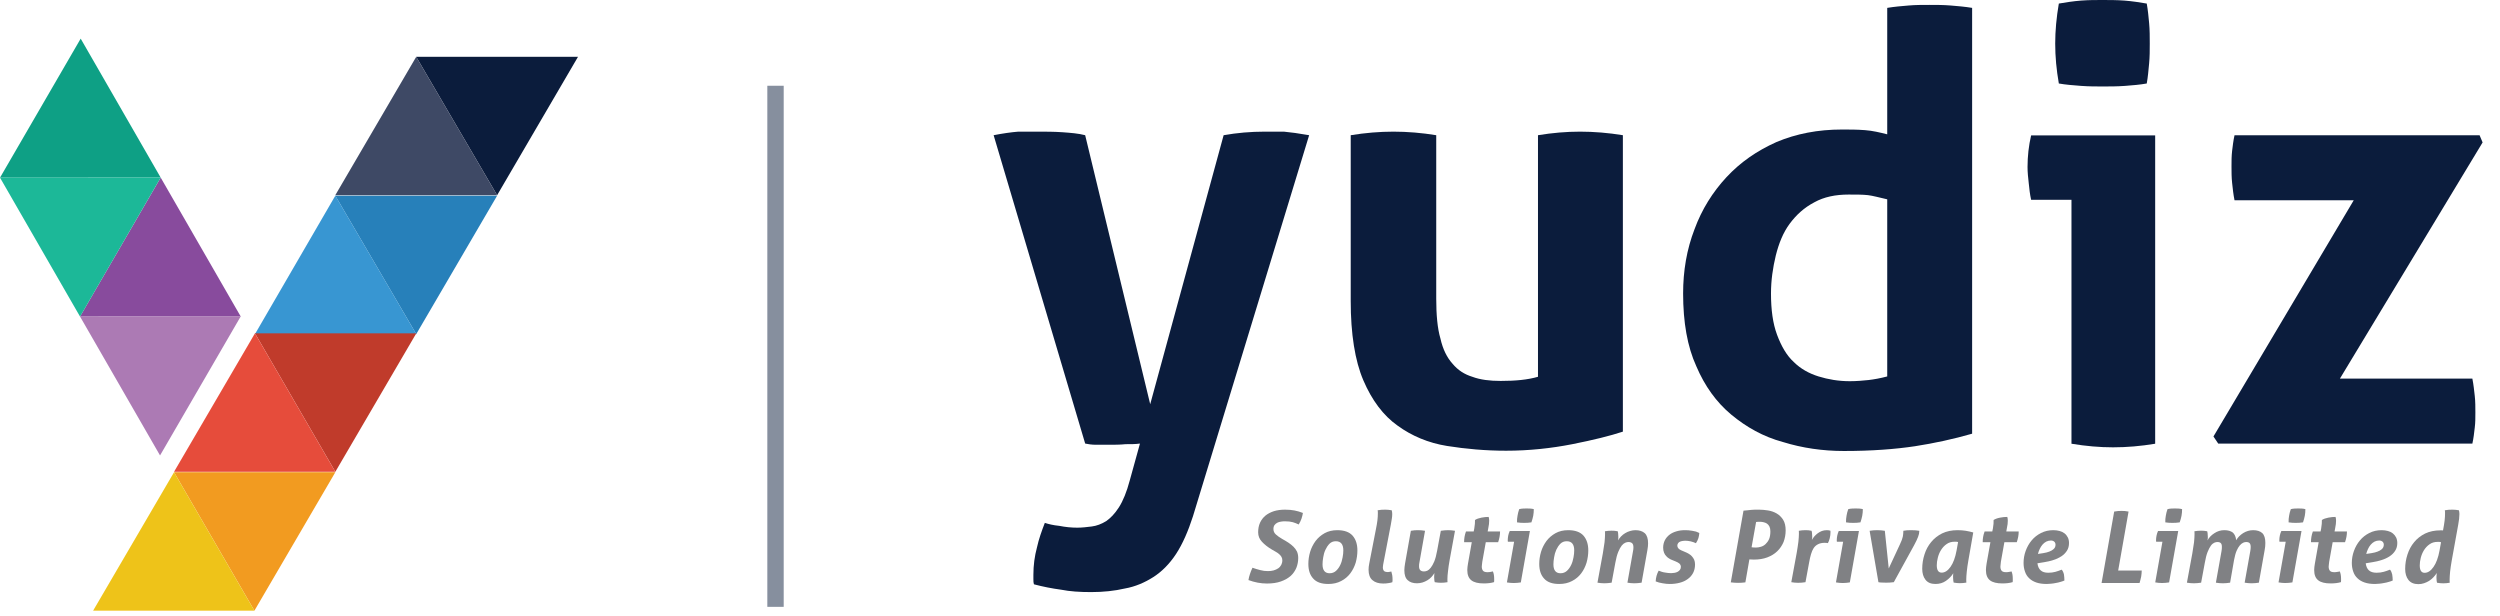 <svg width="73" height="18" viewBox="0 0 73 18" fill="none" xmlns="http://www.w3.org/2000/svg">
<path d="M31.687 12.952C31.775 12.97 31.88 12.987 32.003 12.987H32.372C32.531 12.987 32.706 12.987 32.865 12.97C33.023 12.97 33.163 12.97 33.287 12.952L32.988 14.032C32.9 14.363 32.794 14.624 32.671 14.816C32.548 15.007 32.425 15.129 32.302 15.216C32.161 15.303 32.021 15.355 31.88 15.373C31.739 15.39 31.599 15.408 31.458 15.408C31.282 15.408 31.107 15.39 30.931 15.355C30.755 15.338 30.614 15.303 30.509 15.268C30.421 15.495 30.333 15.739 30.28 15.982C30.21 16.244 30.175 16.505 30.175 16.784V16.905C30.175 16.958 30.175 17.01 30.192 17.062C30.456 17.132 30.72 17.184 30.983 17.219C31.247 17.271 31.529 17.289 31.863 17.289C32.214 17.289 32.548 17.254 32.847 17.184C33.146 17.132 33.427 17.01 33.673 16.853C33.92 16.696 34.148 16.47 34.342 16.174C34.535 15.878 34.693 15.512 34.834 15.077L38.227 3.948C37.928 3.896 37.682 3.861 37.489 3.844H36.926C36.522 3.844 36.117 3.879 35.73 3.948L33.586 11.803L31.687 3.948C31.493 3.896 31.265 3.879 31.019 3.861C30.773 3.844 30.526 3.844 30.298 3.844H29.735C29.524 3.861 29.278 3.896 29.014 3.948L31.687 12.952Z" fill="#0B1C3C"/>
<path d="M39.441 8.79C39.441 9.748 39.564 10.531 39.81 11.106C40.056 11.681 40.39 12.134 40.812 12.43C41.217 12.726 41.709 12.935 42.254 13.022C42.799 13.109 43.379 13.161 43.977 13.161C44.645 13.161 45.295 13.091 45.911 12.97C46.526 12.848 47.018 12.726 47.388 12.604V3.948C46.966 3.879 46.544 3.844 46.139 3.844C45.735 3.844 45.331 3.879 44.909 3.948V11.002C44.61 11.089 44.258 11.123 43.819 11.123C43.502 11.123 43.221 11.089 42.992 11.002C42.764 10.932 42.57 10.81 42.412 10.618C42.254 10.444 42.131 10.2 42.061 9.887C41.973 9.591 41.938 9.19 41.938 8.72V3.948C41.516 3.879 41.094 3.844 40.689 3.844C40.285 3.844 39.863 3.879 39.441 3.948V8.79Z" fill="#0B1C3C"/>
<path d="M55.107 3.922C54.896 3.869 54.685 3.817 54.456 3.8C54.228 3.782 53.999 3.782 53.788 3.782C53.085 3.782 52.452 3.904 51.872 4.148C51.291 4.409 50.817 4.74 50.412 5.175C50.008 5.611 49.692 6.116 49.481 6.691C49.252 7.283 49.147 7.91 49.147 8.571C49.147 9.407 49.27 10.121 49.533 10.696C49.779 11.271 50.114 11.741 50.553 12.107C50.993 12.472 51.485 12.751 52.065 12.908C52.628 13.082 53.225 13.169 53.841 13.169C54.65 13.169 55.335 13.117 55.915 13.03C56.478 12.943 57.041 12.821 57.586 12.664V0.23C57.375 0.195 57.164 0.177 56.953 0.16C56.742 0.143 56.531 0.143 56.337 0.143C56.144 0.143 55.933 0.143 55.739 0.16C55.529 0.177 55.318 0.195 55.107 0.23V3.922ZM55.107 10.992C54.913 11.044 54.72 11.079 54.562 11.097C54.403 11.114 54.21 11.131 54.017 11.131C53.683 11.131 53.384 11.079 53.102 10.992C52.821 10.905 52.575 10.766 52.382 10.574C52.17 10.383 52.012 10.104 51.889 9.773C51.766 9.442 51.713 9.042 51.713 8.571C51.713 8.188 51.766 7.823 51.854 7.457C51.942 7.109 52.065 6.795 52.258 6.534C52.452 6.273 52.68 6.064 52.979 5.907C53.261 5.75 53.595 5.681 53.981 5.681C54.21 5.681 54.386 5.681 54.544 5.698C54.685 5.715 54.878 5.768 55.107 5.82V10.992Z" fill="#0B1C3C"/>
<path d="M60.487 12.957C60.909 13.027 61.313 13.062 61.7 13.062C62.105 13.062 62.509 13.027 62.931 12.957V3.953H59.309C59.239 4.25 59.204 4.563 59.204 4.876C59.204 5.033 59.221 5.19 59.239 5.347C59.256 5.521 59.274 5.678 59.309 5.834H60.487V12.957ZM60.768 2.508C60.997 2.525 61.208 2.525 61.401 2.525C61.595 2.525 61.823 2.525 62.052 2.508C62.28 2.491 62.491 2.473 62.685 2.438C62.72 2.247 62.737 2.038 62.755 1.846C62.773 1.654 62.773 1.463 62.773 1.271C62.773 1.08 62.773 0.871 62.755 0.679C62.737 0.488 62.72 0.296 62.685 0.104C62.491 0.07 62.263 0.035 62.034 0.017C61.806 -9.75105e-08 61.577 0 61.384 0C61.19 0 60.997 -9.75105e-08 60.768 0.017C60.54 0.035 60.311 0.07 60.118 0.104C60.048 0.505 60.012 0.906 60.012 1.271C60.012 1.654 60.048 2.038 60.118 2.438C60.311 2.473 60.54 2.491 60.768 2.508Z" fill="#0B1C3C"/>
<path d="M64.773 12.954H72.193C72.228 12.797 72.245 12.641 72.263 12.484C72.281 12.345 72.281 12.205 72.281 12.049C72.281 11.892 72.281 11.718 72.263 11.561C72.245 11.404 72.228 11.23 72.193 11.056H68.325L72.492 4.159L72.404 3.95H65.248C65.213 4.107 65.195 4.264 65.178 4.403C65.16 4.56 65.16 4.699 65.16 4.856C65.16 5.013 65.16 5.187 65.178 5.343C65.195 5.5 65.213 5.674 65.248 5.848H68.729L64.633 12.745L64.773 12.954Z" fill="#0B1C3C"/>
<path d="M36.499 16.76C36.478 16.821 36.464 16.879 36.455 16.938C36.633 17.004 36.811 17.039 36.995 17.039C37.152 17.039 37.289 17.019 37.403 16.978C37.517 16.938 37.613 16.882 37.689 16.816C37.762 16.749 37.817 16.668 37.855 16.578C37.89 16.488 37.908 16.392 37.908 16.293C37.908 16.223 37.896 16.163 37.873 16.107C37.846 16.055 37.814 16.009 37.77 15.965C37.727 15.921 37.677 15.884 37.622 15.846C37.566 15.808 37.505 15.774 37.438 15.736C37.365 15.692 37.304 15.652 37.257 15.608C37.208 15.565 37.184 15.512 37.184 15.445C37.184 15.399 37.196 15.361 37.216 15.332C37.237 15.303 37.266 15.28 37.298 15.263C37.33 15.248 37.365 15.236 37.406 15.231C37.444 15.225 37.482 15.222 37.517 15.222C37.613 15.222 37.689 15.231 37.75 15.248C37.809 15.265 37.867 15.289 37.922 15.315C37.957 15.26 37.983 15.202 38.004 15.144C38.024 15.086 38.036 15.03 38.045 14.978C37.96 14.946 37.879 14.92 37.8 14.906C37.721 14.891 37.63 14.882 37.523 14.882C37.403 14.882 37.295 14.897 37.199 14.926C37.102 14.958 37.018 15.001 36.951 15.056C36.884 15.112 36.831 15.181 36.793 15.263C36.755 15.347 36.738 15.44 36.738 15.544C36.738 15.652 36.776 15.742 36.849 15.82C36.922 15.898 37.018 15.977 37.143 16.049C37.181 16.073 37.216 16.093 37.254 16.113C37.292 16.133 37.324 16.157 37.35 16.18C37.377 16.203 37.4 16.229 37.417 16.258C37.435 16.287 37.444 16.322 37.444 16.36C37.444 16.412 37.432 16.459 37.412 16.496C37.391 16.534 37.362 16.569 37.324 16.595C37.286 16.621 37.24 16.641 37.19 16.656C37.138 16.671 37.082 16.676 37.021 16.676C36.948 16.676 36.875 16.668 36.799 16.647C36.72 16.627 36.645 16.604 36.572 16.578C36.542 16.641 36.519 16.702 36.499 16.76Z" fill="#808184"/>
<path d="M39.163 16.965C39.271 16.91 39.359 16.834 39.429 16.742C39.499 16.649 39.551 16.544 39.587 16.428C39.619 16.312 39.636 16.193 39.636 16.074C39.636 15.891 39.589 15.749 39.496 15.641C39.4 15.534 39.251 15.481 39.05 15.481C38.907 15.481 38.784 15.511 38.679 15.569C38.571 15.63 38.484 15.705 38.414 15.798C38.344 15.894 38.291 15.998 38.256 16.114C38.221 16.233 38.204 16.35 38.204 16.466C38.204 16.649 38.25 16.791 38.347 16.895C38.44 17 38.586 17.052 38.787 17.052C38.93 17.052 39.056 17.023 39.163 16.965ZM38.618 16.48C38.618 16.419 38.624 16.352 38.638 16.274C38.65 16.196 38.67 16.123 38.703 16.053C38.735 15.984 38.773 15.926 38.822 15.876C38.872 15.827 38.933 15.804 39.006 15.804C39.152 15.804 39.225 15.894 39.225 16.071C39.225 16.132 39.219 16.201 39.204 16.277C39.19 16.355 39.169 16.428 39.137 16.495C39.105 16.564 39.062 16.622 39.012 16.669C38.962 16.715 38.898 16.739 38.825 16.739C38.688 16.739 38.618 16.652 38.618 16.48Z" fill="#808184"/>
<path d="M39.982 16.455C39.976 16.487 39.97 16.519 39.967 16.548C39.965 16.58 39.962 16.609 39.962 16.635C39.962 16.774 39.999 16.876 40.075 16.94C40.151 17.007 40.256 17.039 40.388 17.039C40.443 17.039 40.495 17.036 40.542 17.027C40.589 17.021 40.627 17.012 40.656 17.001C40.659 16.986 40.659 16.972 40.662 16.957V16.914C40.662 16.873 40.659 16.832 40.653 16.795C40.644 16.757 40.635 16.719 40.627 16.688C40.609 16.693 40.589 16.696 40.568 16.699C40.548 16.702 40.533 16.705 40.525 16.705C40.507 16.705 40.49 16.702 40.472 16.699C40.455 16.696 40.44 16.69 40.425 16.682C40.411 16.673 40.402 16.658 40.393 16.641C40.385 16.624 40.379 16.6 40.379 16.568C40.379 16.548 40.382 16.519 40.388 16.487L40.612 15.32C40.624 15.26 40.633 15.201 40.641 15.149C40.65 15.097 40.653 15.051 40.653 15.01C40.653 14.966 40.647 14.929 40.638 14.9C40.571 14.888 40.507 14.882 40.452 14.882C40.42 14.882 40.385 14.882 40.341 14.885C40.297 14.888 40.259 14.894 40.227 14.9C40.23 14.917 40.23 14.932 40.233 14.946V15.001C40.233 15.053 40.23 15.117 40.221 15.193C40.212 15.271 40.195 15.361 40.175 15.463L39.982 16.455Z" fill="#808184"/>
<path d="M41.028 16.451C41.022 16.489 41.016 16.524 41.013 16.556C41.01 16.588 41.007 16.619 41.007 16.648C41.007 16.785 41.039 16.884 41.106 16.942C41.171 17.003 41.261 17.032 41.378 17.032C41.43 17.032 41.483 17.023 41.535 17.009C41.585 16.994 41.635 16.971 41.678 16.945C41.722 16.919 41.763 16.887 41.798 16.849C41.833 16.811 41.862 16.773 41.885 16.733C41.883 16.759 41.88 16.779 41.88 16.797C41.877 16.814 41.877 16.831 41.877 16.849C41.877 16.892 41.88 16.924 41.883 16.945C41.885 16.965 41.891 16.985 41.894 17C41.961 17.011 42.02 17.017 42.075 17.017C42.139 17.017 42.203 17.011 42.267 17C42.265 16.982 42.265 16.965 42.265 16.95V16.898C42.265 16.846 42.27 16.773 42.282 16.677C42.291 16.585 42.308 16.477 42.329 16.355L42.486 15.499C42.419 15.487 42.352 15.481 42.285 15.481C42.218 15.481 42.148 15.487 42.072 15.499L41.964 16.082C41.941 16.213 41.912 16.318 41.88 16.396C41.847 16.474 41.812 16.535 41.777 16.579C41.742 16.622 41.708 16.651 41.675 16.666C41.64 16.68 41.608 16.686 41.582 16.686C41.535 16.686 41.5 16.675 41.474 16.651C41.448 16.628 41.436 16.588 41.436 16.529C41.436 16.495 41.439 16.457 41.448 16.419L41.611 15.499C41.544 15.487 41.477 15.481 41.41 15.481C41.378 15.481 41.343 15.481 41.308 15.484C41.27 15.487 41.235 15.493 41.197 15.499L41.028 16.451Z" fill="#808184"/>
<path d="M42.866 16.453C42.86 16.491 42.854 16.522 42.851 16.554C42.848 16.586 42.845 16.615 42.845 16.644C42.845 16.787 42.886 16.885 42.965 16.946C43.044 17.007 43.163 17.036 43.327 17.036C43.443 17.036 43.542 17.024 43.627 16.998C43.63 16.984 43.63 16.966 43.63 16.952V16.906C43.63 16.816 43.618 16.74 43.592 16.685C43.572 16.691 43.548 16.697 43.522 16.7C43.496 16.705 43.467 16.708 43.434 16.708C43.37 16.708 43.327 16.694 43.303 16.665C43.28 16.636 43.268 16.595 43.268 16.546C43.268 16.525 43.271 16.502 43.274 16.479C43.277 16.456 43.28 16.43 43.283 16.403L43.385 15.832H43.746C43.764 15.776 43.779 15.727 43.787 15.678C43.796 15.628 43.802 15.576 43.802 15.518H43.44L43.458 15.422C43.467 15.379 43.472 15.341 43.478 15.303C43.481 15.268 43.484 15.236 43.484 15.204C43.484 15.161 43.478 15.123 43.469 15.094C43.405 15.094 43.335 15.1 43.259 15.115C43.184 15.129 43.119 15.152 43.07 15.184C43.07 15.213 43.07 15.248 43.067 15.292C43.064 15.335 43.058 15.382 43.049 15.431L43.032 15.518H42.807C42.787 15.573 42.772 15.628 42.764 15.678C42.755 15.727 42.752 15.779 42.752 15.832H42.976L42.866 16.453Z" fill="#808184"/>
<path d="M44.002 17.007C44.072 17.018 44.136 17.024 44.198 17.024C44.265 17.024 44.335 17.018 44.408 17.007L44.673 15.506H44.084C44.063 15.552 44.049 15.596 44.04 15.639C44.032 15.683 44.026 15.732 44.026 15.781C44.026 15.79 44.026 15.796 44.029 15.802V15.819H44.212L44.002 17.007ZM44.402 15.265C44.44 15.268 44.475 15.268 44.504 15.268C44.536 15.268 44.571 15.268 44.609 15.265C44.647 15.262 44.682 15.259 44.717 15.253C44.74 15.186 44.758 15.123 44.77 15.062C44.781 15.001 44.787 14.934 44.787 14.867C44.755 14.858 44.72 14.852 44.682 14.85C44.644 14.847 44.609 14.847 44.577 14.847C44.545 14.847 44.51 14.847 44.472 14.85C44.434 14.852 44.396 14.858 44.361 14.867C44.338 14.934 44.32 14.998 44.312 15.059C44.3 15.12 44.294 15.186 44.297 15.253C44.329 15.259 44.364 15.262 44.402 15.265Z" fill="#808184"/>
<path d="M45.905 16.965C46.013 16.91 46.101 16.834 46.171 16.742C46.241 16.649 46.293 16.544 46.328 16.428C46.36 16.312 46.378 16.193 46.378 16.074C46.378 15.891 46.331 15.749 46.238 15.641C46.142 15.534 45.993 15.481 45.792 15.481C45.649 15.481 45.526 15.511 45.421 15.569C45.313 15.63 45.226 15.705 45.156 15.798C45.086 15.894 45.033 15.998 44.998 16.114C44.963 16.233 44.946 16.35 44.946 16.466C44.946 16.649 44.992 16.791 45.089 16.895C45.182 17 45.328 17.052 45.529 17.052C45.672 17.052 45.797 17.023 45.905 16.965ZM45.36 16.48C45.36 16.419 45.366 16.352 45.38 16.274C45.392 16.196 45.412 16.123 45.444 16.053C45.477 15.984 45.514 15.926 45.564 15.876C45.614 15.827 45.675 15.804 45.748 15.804C45.894 15.804 45.967 15.894 45.967 16.071C45.967 16.132 45.961 16.201 45.946 16.277C45.932 16.355 45.911 16.428 45.879 16.495C45.847 16.564 45.803 16.623 45.754 16.669C45.704 16.715 45.64 16.739 45.567 16.739C45.43 16.739 45.36 16.652 45.36 16.48Z" fill="#808184"/>
<path d="M46.646 17.014C46.713 17.026 46.78 17.032 46.847 17.032C46.914 17.032 46.984 17.026 47.06 17.014L47.168 16.431C47.191 16.3 47.22 16.196 47.252 16.117C47.284 16.039 47.319 15.975 47.354 15.931C47.389 15.888 47.424 15.862 47.459 15.847C47.492 15.833 47.524 15.827 47.55 15.827C47.596 15.827 47.632 15.839 47.658 15.862C47.684 15.885 47.696 15.926 47.696 15.984C47.696 16.018 47.693 16.056 47.684 16.094L47.521 17.014C47.588 17.026 47.655 17.032 47.722 17.032C47.789 17.032 47.862 17.026 47.935 17.014L48.104 16.062C48.11 16.024 48.116 15.989 48.119 15.957C48.122 15.926 48.124 15.894 48.124 15.865C48.124 15.728 48.092 15.63 48.028 15.569C47.961 15.511 47.871 15.481 47.754 15.481C47.702 15.481 47.649 15.49 47.599 15.505C47.547 15.519 47.497 15.543 47.454 15.569C47.41 15.595 47.369 15.627 47.334 15.664C47.299 15.702 47.27 15.74 47.246 15.78C47.249 15.754 47.252 15.734 47.255 15.717V15.664C47.255 15.621 47.252 15.589 47.249 15.569C47.246 15.548 47.241 15.528 47.238 15.513C47.206 15.508 47.174 15.502 47.144 15.499C47.115 15.496 47.086 15.496 47.057 15.496C46.993 15.496 46.928 15.502 46.864 15.513C46.867 15.531 46.867 15.545 46.867 15.56V15.615C46.867 15.667 46.861 15.74 46.853 15.833C46.841 15.928 46.824 16.036 46.803 16.158L46.646 17.014Z" fill="#808184"/>
<path d="M48.926 16.393C48.976 16.413 49.014 16.434 49.04 16.457C49.066 16.483 49.081 16.515 49.081 16.553C49.081 16.588 49.072 16.617 49.054 16.64C49.034 16.666 49.011 16.683 48.984 16.698C48.958 16.713 48.926 16.721 48.894 16.727C48.862 16.733 48.83 16.736 48.801 16.736C48.742 16.736 48.681 16.73 48.62 16.718C48.556 16.71 48.494 16.689 48.433 16.663C48.38 16.759 48.351 16.863 48.346 16.977C48.407 17.003 48.474 17.02 48.55 17.032C48.626 17.047 48.696 17.052 48.757 17.052C48.859 17.052 48.955 17.041 49.045 17.017C49.136 16.994 49.212 16.959 49.279 16.91C49.346 16.863 49.398 16.805 49.437 16.733C49.474 16.663 49.495 16.579 49.495 16.483C49.495 16.431 49.486 16.384 49.471 16.347C49.454 16.309 49.431 16.274 49.404 16.245C49.378 16.216 49.346 16.19 49.311 16.17C49.276 16.149 49.241 16.132 49.203 16.117L49.089 16.068C49.016 16.036 48.978 15.99 48.978 15.931C48.978 15.902 48.987 15.879 49.002 15.859C49.016 15.839 49.037 15.824 49.06 15.815C49.084 15.807 49.11 15.798 49.136 15.795C49.162 15.792 49.186 15.789 49.206 15.789C49.258 15.789 49.314 15.795 49.372 15.809C49.431 15.824 49.48 15.841 49.521 15.862C49.553 15.812 49.579 15.76 49.594 15.711C49.608 15.661 49.617 15.612 49.62 15.563C49.591 15.548 49.559 15.534 49.524 15.522C49.486 15.513 49.451 15.505 49.413 15.499C49.375 15.493 49.337 15.487 49.299 15.484C49.261 15.481 49.229 15.481 49.197 15.481C49.107 15.481 49.025 15.493 48.949 15.516C48.87 15.54 48.803 15.571 48.748 15.615C48.69 15.659 48.646 15.714 48.614 15.775C48.582 15.839 48.564 15.911 48.564 15.992C48.564 16.048 48.573 16.097 48.59 16.138C48.605 16.178 48.628 16.213 48.655 16.239C48.681 16.268 48.707 16.291 48.739 16.309C48.771 16.329 48.801 16.344 48.833 16.355L48.926 16.393Z" fill="#808184"/>
<path d="M50.539 17.005C50.58 17.01 50.618 17.013 50.656 17.016C50.691 17.019 50.723 17.019 50.752 17.019C50.785 17.019 50.819 17.019 50.854 17.016C50.889 17.013 50.927 17.01 50.965 17.005L51.082 16.334C51.099 16.337 51.117 16.337 51.137 16.337C51.158 16.34 51.181 16.34 51.213 16.34C51.359 16.34 51.49 16.319 51.604 16.276C51.718 16.232 51.817 16.174 51.896 16.096C51.975 16.02 52.036 15.93 52.08 15.826C52.12 15.721 52.141 15.608 52.141 15.486C52.141 15.361 52.117 15.257 52.068 15.178C52.018 15.1 51.954 15.036 51.878 14.993C51.803 14.949 51.718 14.92 51.627 14.905C51.537 14.891 51.45 14.882 51.365 14.882H51.248C51.21 14.885 51.175 14.885 51.14 14.888C51.102 14.891 51.067 14.897 51.029 14.9C50.992 14.903 50.954 14.908 50.91 14.911L50.539 17.005ZM51.278 15.242C51.307 15.239 51.327 15.236 51.342 15.236H51.385C51.42 15.236 51.455 15.239 51.493 15.248C51.531 15.257 51.563 15.268 51.595 15.289C51.625 15.309 51.648 15.338 51.668 15.376C51.686 15.414 51.695 15.46 51.695 15.515C51.695 15.605 51.683 15.681 51.657 15.742C51.63 15.803 51.595 15.849 51.555 15.887C51.514 15.925 51.47 15.951 51.42 15.965C51.371 15.98 51.324 15.988 51.278 15.988C51.216 15.988 51.172 15.986 51.146 15.98L51.278 15.242Z" fill="#808184"/>
<path d="M52.306 17C52.373 17.012 52.44 17.018 52.507 17.018C52.574 17.018 52.645 17.012 52.72 17L52.828 16.416C52.843 16.332 52.86 16.254 52.881 16.184C52.901 16.114 52.927 16.053 52.959 16.004C52.992 15.955 53.035 15.917 53.088 15.891C53.137 15.865 53.205 15.85 53.283 15.85C53.304 15.85 53.321 15.85 53.336 15.853C53.35 15.856 53.362 15.856 53.374 15.859C53.397 15.821 53.415 15.772 53.429 15.714C53.444 15.656 53.45 15.601 53.45 15.545V15.519C53.45 15.511 53.45 15.505 53.447 15.496C53.417 15.487 53.383 15.481 53.342 15.481C53.289 15.481 53.242 15.49 53.199 15.505C53.155 15.522 53.114 15.545 53.079 15.571C53.041 15.598 53.009 15.63 52.98 15.661C52.951 15.696 52.927 15.731 52.907 15.766C52.91 15.74 52.913 15.72 52.916 15.702V15.65C52.916 15.606 52.913 15.574 52.91 15.554C52.907 15.534 52.901 15.513 52.898 15.499C52.866 15.493 52.834 15.487 52.805 15.484C52.776 15.481 52.747 15.481 52.717 15.481C52.653 15.481 52.589 15.487 52.525 15.499C52.528 15.516 52.528 15.531 52.528 15.545V15.601C52.528 15.653 52.522 15.725 52.513 15.818C52.502 15.914 52.484 16.021 52.464 16.143L52.306 17Z" fill="#808184"/>
<path d="M53.61 17.006C53.68 17.018 53.744 17.024 53.805 17.024C53.872 17.024 53.942 17.018 54.015 17.006L54.281 15.506H53.691C53.671 15.552 53.657 15.596 53.648 15.639C53.639 15.683 53.633 15.732 53.633 15.781C53.633 15.79 53.633 15.796 53.636 15.802V15.819H53.82L53.61 17.006ZM54.01 15.265C54.047 15.268 54.083 15.268 54.112 15.268C54.144 15.268 54.179 15.268 54.217 15.265C54.255 15.262 54.29 15.259 54.325 15.253C54.348 15.186 54.365 15.123 54.377 15.062C54.389 15.001 54.395 14.934 54.395 14.867C54.362 14.858 54.327 14.852 54.29 14.85C54.252 14.847 54.217 14.847 54.184 14.847C54.152 14.847 54.117 14.847 54.08 14.85C54.042 14.852 54.004 14.858 53.969 14.867C53.945 14.934 53.928 14.998 53.919 15.059C53.907 15.12 53.902 15.186 53.904 15.253C53.937 15.259 53.972 15.262 54.01 15.265Z" fill="#808184"/>
<path d="M54.85 17C54.882 17.008 54.923 17.011 54.97 17.011C55.013 17.014 55.051 17.014 55.078 17.014C55.104 17.014 55.139 17.014 55.18 17.011C55.221 17.008 55.261 17.005 55.299 17L55.889 15.926C55.944 15.824 55.985 15.74 56.008 15.676C56.032 15.615 56.043 15.56 56.043 15.513V15.499C55.976 15.487 55.897 15.481 55.81 15.481C55.766 15.481 55.725 15.481 55.687 15.484C55.646 15.487 55.608 15.493 55.577 15.499V15.531C55.577 15.569 55.571 15.615 55.562 15.67C55.55 15.725 55.524 15.801 55.48 15.891L55.151 16.599L55.037 15.499C54.964 15.487 54.888 15.481 54.809 15.481C54.736 15.481 54.666 15.487 54.593 15.499L54.85 17Z" fill="#808184"/>
<path d="M57.132 16.074C57.094 16.28 57.036 16.437 56.957 16.55C56.878 16.663 56.791 16.721 56.697 16.721C56.601 16.721 56.554 16.649 56.554 16.506C56.554 16.44 56.563 16.367 56.584 16.286C56.604 16.207 56.633 16.132 56.677 16.062C56.721 15.992 56.773 15.934 56.84 15.888C56.904 15.841 56.983 15.818 57.077 15.818H57.126C57.141 15.821 57.158 15.824 57.176 15.827L57.132 16.074ZM57.619 15.548C57.546 15.528 57.473 15.511 57.401 15.499C57.328 15.487 57.246 15.481 57.161 15.481C56.989 15.481 56.84 15.513 56.712 15.574C56.584 15.638 56.476 15.723 56.391 15.827C56.304 15.931 56.239 16.05 56.196 16.187C56.152 16.323 56.129 16.463 56.129 16.608C56.129 16.741 56.161 16.849 56.225 16.93C56.289 17.012 56.385 17.052 56.514 17.052C56.63 17.052 56.733 17.023 56.82 16.962C56.907 16.901 56.98 16.829 57.036 16.739C57.033 16.765 57.03 16.785 57.03 16.805V16.861C57.03 16.904 57.033 16.936 57.036 16.956C57.039 16.977 57.044 16.997 57.047 17.012C57.115 17.023 57.173 17.029 57.228 17.029C57.29 17.029 57.354 17.023 57.418 17.012C57.415 16.994 57.415 16.977 57.415 16.962V16.91C57.415 16.858 57.421 16.785 57.43 16.689C57.438 16.596 57.456 16.489 57.476 16.367L57.619 15.548Z" fill="#808184"/>
<path d="M58.009 16.453C58.003 16.49 57.998 16.522 57.995 16.554C57.992 16.586 57.989 16.615 57.989 16.644C57.989 16.786 58.03 16.885 58.108 16.946C58.187 17.007 58.307 17.036 58.47 17.036C58.587 17.036 58.686 17.024 58.77 16.998C58.773 16.984 58.773 16.966 58.773 16.952V16.905C58.773 16.816 58.762 16.74 58.736 16.685C58.715 16.691 58.692 16.697 58.666 16.699C58.639 16.705 58.61 16.708 58.578 16.708C58.514 16.708 58.47 16.694 58.447 16.665C58.423 16.636 58.412 16.595 58.412 16.546C58.412 16.525 58.415 16.502 58.418 16.479C58.42 16.456 58.423 16.43 58.426 16.403L58.528 15.832H58.89C58.908 15.776 58.922 15.727 58.931 15.678C58.94 15.628 58.946 15.576 58.946 15.518H58.584L58.601 15.422C58.61 15.379 58.616 15.341 58.622 15.303C58.625 15.268 58.628 15.236 58.628 15.204C58.628 15.161 58.622 15.123 58.613 15.094C58.549 15.094 58.479 15.1 58.403 15.115C58.327 15.129 58.263 15.152 58.213 15.184C58.213 15.213 58.213 15.248 58.211 15.292C58.208 15.335 58.202 15.382 58.193 15.431L58.175 15.518H57.951C57.93 15.573 57.916 15.628 57.907 15.678C57.898 15.727 57.895 15.779 57.895 15.832H58.12L58.009 16.453Z" fill="#808184"/>
<path d="M59.689 16.416C59.782 16.402 59.873 16.381 59.96 16.352C60.045 16.326 60.123 16.289 60.191 16.245C60.258 16.201 60.313 16.146 60.354 16.082C60.395 16.019 60.415 15.943 60.415 15.856C60.415 15.795 60.404 15.74 60.38 15.693C60.357 15.647 60.325 15.606 60.284 15.574C60.243 15.542 60.196 15.519 60.141 15.505C60.086 15.49 60.024 15.481 59.96 15.481C59.826 15.481 59.706 15.508 59.599 15.563C59.49 15.618 59.397 15.691 59.324 15.78C59.248 15.87 59.19 15.975 59.149 16.088C59.108 16.201 59.088 16.318 59.088 16.437C59.088 16.53 59.102 16.614 59.129 16.689C59.155 16.768 59.196 16.832 59.251 16.884C59.307 16.939 59.377 16.98 59.461 17.009C59.546 17.038 59.645 17.052 59.765 17.052C59.803 17.052 59.843 17.049 59.89 17.044C59.937 17.041 59.983 17.032 60.03 17.023C60.077 17.015 60.123 17.006 60.167 16.991C60.211 16.98 60.249 16.965 60.281 16.951C60.281 16.89 60.275 16.829 60.267 16.773C60.255 16.718 60.234 16.672 60.202 16.634C60.135 16.66 60.074 16.683 60.016 16.698C59.954 16.715 59.887 16.724 59.809 16.724C59.712 16.724 59.636 16.701 59.587 16.654C59.537 16.611 59.505 16.541 59.493 16.448L59.689 16.416ZM59.508 16.175C59.52 16.126 59.537 16.079 59.56 16.03C59.581 15.984 59.607 15.943 59.639 15.905C59.671 15.868 59.706 15.838 59.75 15.815C59.791 15.795 59.838 15.783 59.887 15.783C59.928 15.783 59.96 15.795 59.986 15.818C60.01 15.841 60.021 15.87 60.021 15.908C60.021 15.931 60.016 15.955 60.007 15.978C59.998 16.001 59.978 16.024 59.951 16.045C59.925 16.068 59.887 16.088 59.841 16.106C59.794 16.126 59.733 16.14 59.66 16.152L59.508 16.175Z" fill="#808184"/>
<path d="M61.366 17.024H62.475C62.483 16.992 62.492 16.961 62.501 16.929C62.51 16.9 62.516 16.871 62.522 16.839C62.524 16.812 62.53 16.784 62.533 16.752C62.536 16.723 62.539 16.691 62.539 16.659H61.851L62.154 14.938C62.087 14.923 62.017 14.918 61.95 14.918C61.88 14.918 61.807 14.923 61.734 14.938L61.366 17.024Z" fill="#808184"/>
<path d="M62.933 17.006C63.003 17.018 63.067 17.024 63.128 17.024C63.195 17.024 63.265 17.018 63.338 17.006L63.604 15.506H63.014C62.994 15.552 62.979 15.596 62.971 15.639C62.962 15.683 62.956 15.732 62.956 15.781C62.956 15.79 62.956 15.796 62.959 15.802V15.819H63.143L62.933 17.006ZM63.332 15.265C63.37 15.268 63.405 15.268 63.434 15.268C63.467 15.268 63.502 15.268 63.539 15.265C63.577 15.262 63.612 15.259 63.647 15.253C63.671 15.186 63.688 15.123 63.7 15.062C63.712 15.001 63.717 14.934 63.717 14.867C63.685 14.858 63.65 14.852 63.612 14.85C63.575 14.847 63.539 14.847 63.507 14.847C63.475 14.847 63.44 14.847 63.402 14.85C63.364 14.852 63.327 14.858 63.291 14.867C63.268 14.934 63.251 14.998 63.242 15.059C63.23 15.12 63.224 15.186 63.227 15.253C63.26 15.259 63.294 15.262 63.332 15.265Z" fill="#808184"/>
<path d="M63.858 17.014C63.926 17.026 63.993 17.032 64.06 17.032C64.127 17.032 64.197 17.026 64.273 17.014L64.381 16.431C64.404 16.3 64.43 16.196 64.462 16.117C64.494 16.039 64.526 15.975 64.559 15.931C64.591 15.888 64.626 15.862 64.658 15.847C64.69 15.833 64.722 15.827 64.748 15.827C64.792 15.827 64.827 15.838 64.847 15.859C64.868 15.879 64.879 15.917 64.879 15.969C64.879 16.007 64.877 16.05 64.868 16.094L64.704 17.014C64.772 17.026 64.839 17.032 64.906 17.032C64.973 17.032 65.046 17.026 65.119 17.014L65.235 16.349C65.256 16.242 65.279 16.152 65.308 16.085C65.337 16.018 65.37 15.963 65.402 15.926C65.434 15.888 65.469 15.862 65.501 15.847C65.533 15.833 65.562 15.827 65.588 15.827C65.632 15.827 65.667 15.838 65.688 15.859C65.708 15.879 65.72 15.917 65.72 15.969C65.72 16.007 65.717 16.05 65.708 16.094L65.544 17.014C65.612 17.026 65.679 17.032 65.746 17.032C65.813 17.032 65.886 17.026 65.959 17.014L66.128 16.062C66.143 15.989 66.148 15.92 66.148 15.853C66.148 15.72 66.119 15.624 66.058 15.566C65.997 15.511 65.909 15.481 65.793 15.481C65.688 15.481 65.591 15.511 65.501 15.566C65.41 15.624 65.343 15.693 65.297 15.775C65.285 15.67 65.25 15.595 65.195 15.548C65.136 15.505 65.055 15.481 64.952 15.481C64.844 15.481 64.748 15.511 64.661 15.569C64.57 15.627 64.503 15.696 64.459 15.78C64.462 15.754 64.465 15.734 64.468 15.717V15.664C64.468 15.621 64.465 15.589 64.462 15.569C64.459 15.548 64.454 15.528 64.451 15.513C64.419 15.508 64.386 15.502 64.357 15.499C64.328 15.496 64.299 15.496 64.27 15.496C64.206 15.496 64.141 15.502 64.077 15.513C64.08 15.531 64.08 15.545 64.08 15.56V15.615C64.08 15.667 64.074 15.74 64.066 15.833C64.054 15.928 64.036 16.036 64.016 16.158L63.858 17.014Z" fill="#808184"/>
<path d="M66.533 17.006C66.603 17.018 66.667 17.024 66.728 17.024C66.795 17.024 66.865 17.018 66.938 17.006L67.204 15.506H66.615C66.594 15.552 66.579 15.596 66.571 15.639C66.562 15.683 66.556 15.732 66.556 15.781C66.556 15.79 66.556 15.796 66.559 15.802V15.819H66.743L66.533 17.006ZM66.933 15.265C66.97 15.268 67.005 15.268 67.035 15.268C67.067 15.268 67.102 15.268 67.139 15.265C67.177 15.262 67.213 15.259 67.248 15.253C67.271 15.186 67.288 15.123 67.3 15.062C67.312 15.001 67.317 14.934 67.317 14.867C67.285 14.858 67.25 14.852 67.213 14.85C67.175 14.847 67.139 14.847 67.108 14.847C67.075 14.847 67.04 14.847 67.002 14.85C66.965 14.852 66.927 14.858 66.892 14.867C66.868 14.934 66.851 14.998 66.842 15.059C66.83 15.12 66.825 15.186 66.827 15.253C66.859 15.259 66.894 15.262 66.933 15.265Z" fill="#808184"/>
<path d="M67.595 16.453C67.589 16.49 67.583 16.522 67.58 16.554C67.577 16.586 67.574 16.615 67.574 16.644C67.574 16.787 67.615 16.885 67.694 16.946C67.772 17.007 67.892 17.036 68.055 17.036C68.172 17.036 68.271 17.024 68.356 16.998C68.359 16.984 68.359 16.966 68.359 16.952V16.905C68.359 16.816 68.347 16.74 68.321 16.685C68.3 16.691 68.277 16.697 68.251 16.699C68.225 16.705 68.195 16.708 68.163 16.708C68.099 16.708 68.055 16.694 68.032 16.665C68.009 16.636 67.997 16.595 67.997 16.546C67.997 16.525 68 16.502 68.003 16.479C68.006 16.456 68.009 16.43 68.012 16.403L68.114 15.832H68.475C68.493 15.776 68.508 15.727 68.516 15.678C68.525 15.628 68.531 15.576 68.531 15.518H68.169L68.187 15.422C68.195 15.379 68.201 15.341 68.207 15.303C68.21 15.268 68.213 15.236 68.213 15.204C68.213 15.161 68.207 15.123 68.198 15.094C68.134 15.094 68.064 15.1 67.988 15.115C67.913 15.129 67.848 15.152 67.799 15.184C67.799 15.213 67.799 15.248 67.796 15.292C67.793 15.335 67.787 15.382 67.778 15.431L67.761 15.518H67.536C67.516 15.573 67.501 15.628 67.493 15.678C67.484 15.727 67.481 15.779 67.481 15.832H67.705L67.595 16.453Z" fill="#808184"/>
<path d="M69.274 16.416C69.368 16.402 69.458 16.381 69.546 16.352C69.63 16.326 69.709 16.289 69.776 16.245C69.843 16.201 69.899 16.146 69.939 16.082C69.98 16.019 70.001 15.943 70.001 15.856C70.001 15.795 69.989 15.74 69.966 15.693C69.942 15.647 69.91 15.606 69.87 15.574C69.829 15.542 69.782 15.519 69.727 15.505C69.671 15.49 69.61 15.481 69.546 15.481C69.411 15.481 69.292 15.508 69.184 15.563C69.076 15.618 68.983 15.691 68.91 15.78C68.834 15.87 68.775 15.975 68.735 16.088C68.694 16.201 68.673 16.318 68.673 16.437C68.673 16.53 68.688 16.614 68.714 16.689C68.74 16.768 68.781 16.832 68.837 16.884C68.892 16.939 68.962 16.98 69.047 17.009C69.131 17.038 69.231 17.052 69.35 17.052C69.388 17.052 69.429 17.049 69.476 17.044C69.522 17.041 69.569 17.032 69.616 17.023C69.662 17.015 69.709 17.006 69.753 16.991C69.796 16.98 69.835 16.965 69.867 16.951C69.867 16.89 69.861 16.829 69.852 16.773C69.84 16.718 69.82 16.672 69.788 16.634C69.721 16.66 69.659 16.683 69.601 16.698C69.54 16.715 69.473 16.724 69.394 16.724C69.298 16.724 69.222 16.701 69.172 16.654C69.123 16.611 69.091 16.541 69.079 16.448L69.274 16.416ZM69.094 16.175C69.105 16.126 69.123 16.079 69.146 16.03C69.166 15.984 69.193 15.943 69.225 15.905C69.257 15.868 69.292 15.838 69.336 15.815C69.376 15.795 69.423 15.783 69.473 15.783C69.514 15.783 69.546 15.795 69.572 15.818C69.595 15.841 69.607 15.87 69.607 15.908C69.607 15.931 69.601 15.955 69.592 15.978C69.584 16.001 69.563 16.024 69.537 16.045C69.511 16.068 69.473 16.088 69.426 16.106C69.379 16.126 69.318 16.14 69.245 16.152L69.094 16.175Z" fill="#808184"/>
<path d="M71.234 16.078C71.196 16.285 71.138 16.441 71.059 16.554C70.981 16.668 70.893 16.726 70.8 16.726C70.703 16.726 70.657 16.653 70.657 16.511C70.657 16.444 70.665 16.372 70.686 16.29C70.706 16.212 70.736 16.136 70.779 16.067C70.823 15.997 70.876 15.939 70.943 15.893C71.007 15.846 71.085 15.823 71.179 15.823H71.228C71.243 15.826 71.261 15.829 71.278 15.832L71.234 16.078ZM71.78 15.321C71.803 15.199 71.815 15.094 71.815 15.01C71.815 14.966 71.809 14.929 71.8 14.9C71.733 14.888 71.669 14.882 71.614 14.882C71.582 14.882 71.546 14.882 71.503 14.885C71.459 14.888 71.421 14.894 71.389 14.9C71.392 14.917 71.392 14.932 71.395 14.946V15.001C71.395 15.054 71.392 15.12 71.383 15.199C71.374 15.277 71.357 15.376 71.336 15.489C71.328 15.489 71.316 15.489 71.304 15.486H71.263C71.091 15.486 70.943 15.518 70.814 15.579C70.686 15.643 70.578 15.727 70.493 15.832C70.406 15.936 70.342 16.055 70.298 16.192C70.254 16.328 70.231 16.467 70.231 16.613C70.231 16.746 70.263 16.853 70.327 16.935C70.391 17.016 70.487 17.057 70.616 17.057C70.674 17.057 70.73 17.048 70.782 17.03C70.835 17.013 70.884 16.99 70.931 16.961C70.975 16.932 71.018 16.897 71.056 16.856C71.094 16.819 71.126 16.775 71.153 16.732C71.15 16.758 71.147 16.781 71.147 16.804C71.144 16.827 71.144 16.848 71.144 16.865C71.144 16.909 71.147 16.941 71.15 16.961C71.153 16.981 71.158 17.001 71.161 17.016C71.228 17.028 71.287 17.033 71.342 17.033C71.403 17.033 71.468 17.028 71.532 17.016C71.529 16.998 71.529 16.981 71.529 16.967V16.914C71.529 16.862 71.535 16.79 71.543 16.694C71.552 16.601 71.57 16.493 71.59 16.372L71.78 15.321Z" fill="#808184"/>
<path d="M22.884 2.504H22.406V17.72H22.884V2.504Z" fill="#868F9E"/>
<path d="M12.154 9.756L9.79 5.713H14.517L12.154 9.756Z" fill="#2780BA"/>
<path d="M12.156 9.756H7.445L9.792 5.713L12.156 9.756Z" fill="#3896D2"/>
<path d="M9.792 13.776L7.445 9.733H12.156L9.792 13.776Z" fill="#C03B2B"/>
<path d="M9.792 13.776H5.082L7.445 9.733L9.792 13.776Z" fill="#E64C3B"/>
<path d="M7.029 9.242L2.336 9.244L4.692 5.185L7.029 9.242Z" fill="#884B9D"/>
<path d="M7.029 9.239L4.673 13.299L2.336 9.241L7.029 9.239Z" fill="#AC7AB4"/>
<path d="M4.692 5.186L0 5.188L2.356 1.128L4.692 5.186Z" fill="#0EA085"/>
<path d="M4.692 5.185L2.337 9.244L0 5.187L4.692 5.185Z" fill="#1CB898"/>
<path d="M7.429 17.831L5.082 13.789H9.792L7.429 17.831Z" fill="#F29B20"/>
<path d="M7.429 17.831H2.719L5.082 13.789L7.429 17.831Z" fill="#EEC319"/>
<path d="M14.516 5.7L12.153 1.658H16.878L14.516 5.7Z" fill="#0B1C3C"/>
<path d="M14.517 5.7H9.79L12.154 1.658L14.517 5.7Z" fill="#3E4965"/>
</svg>
